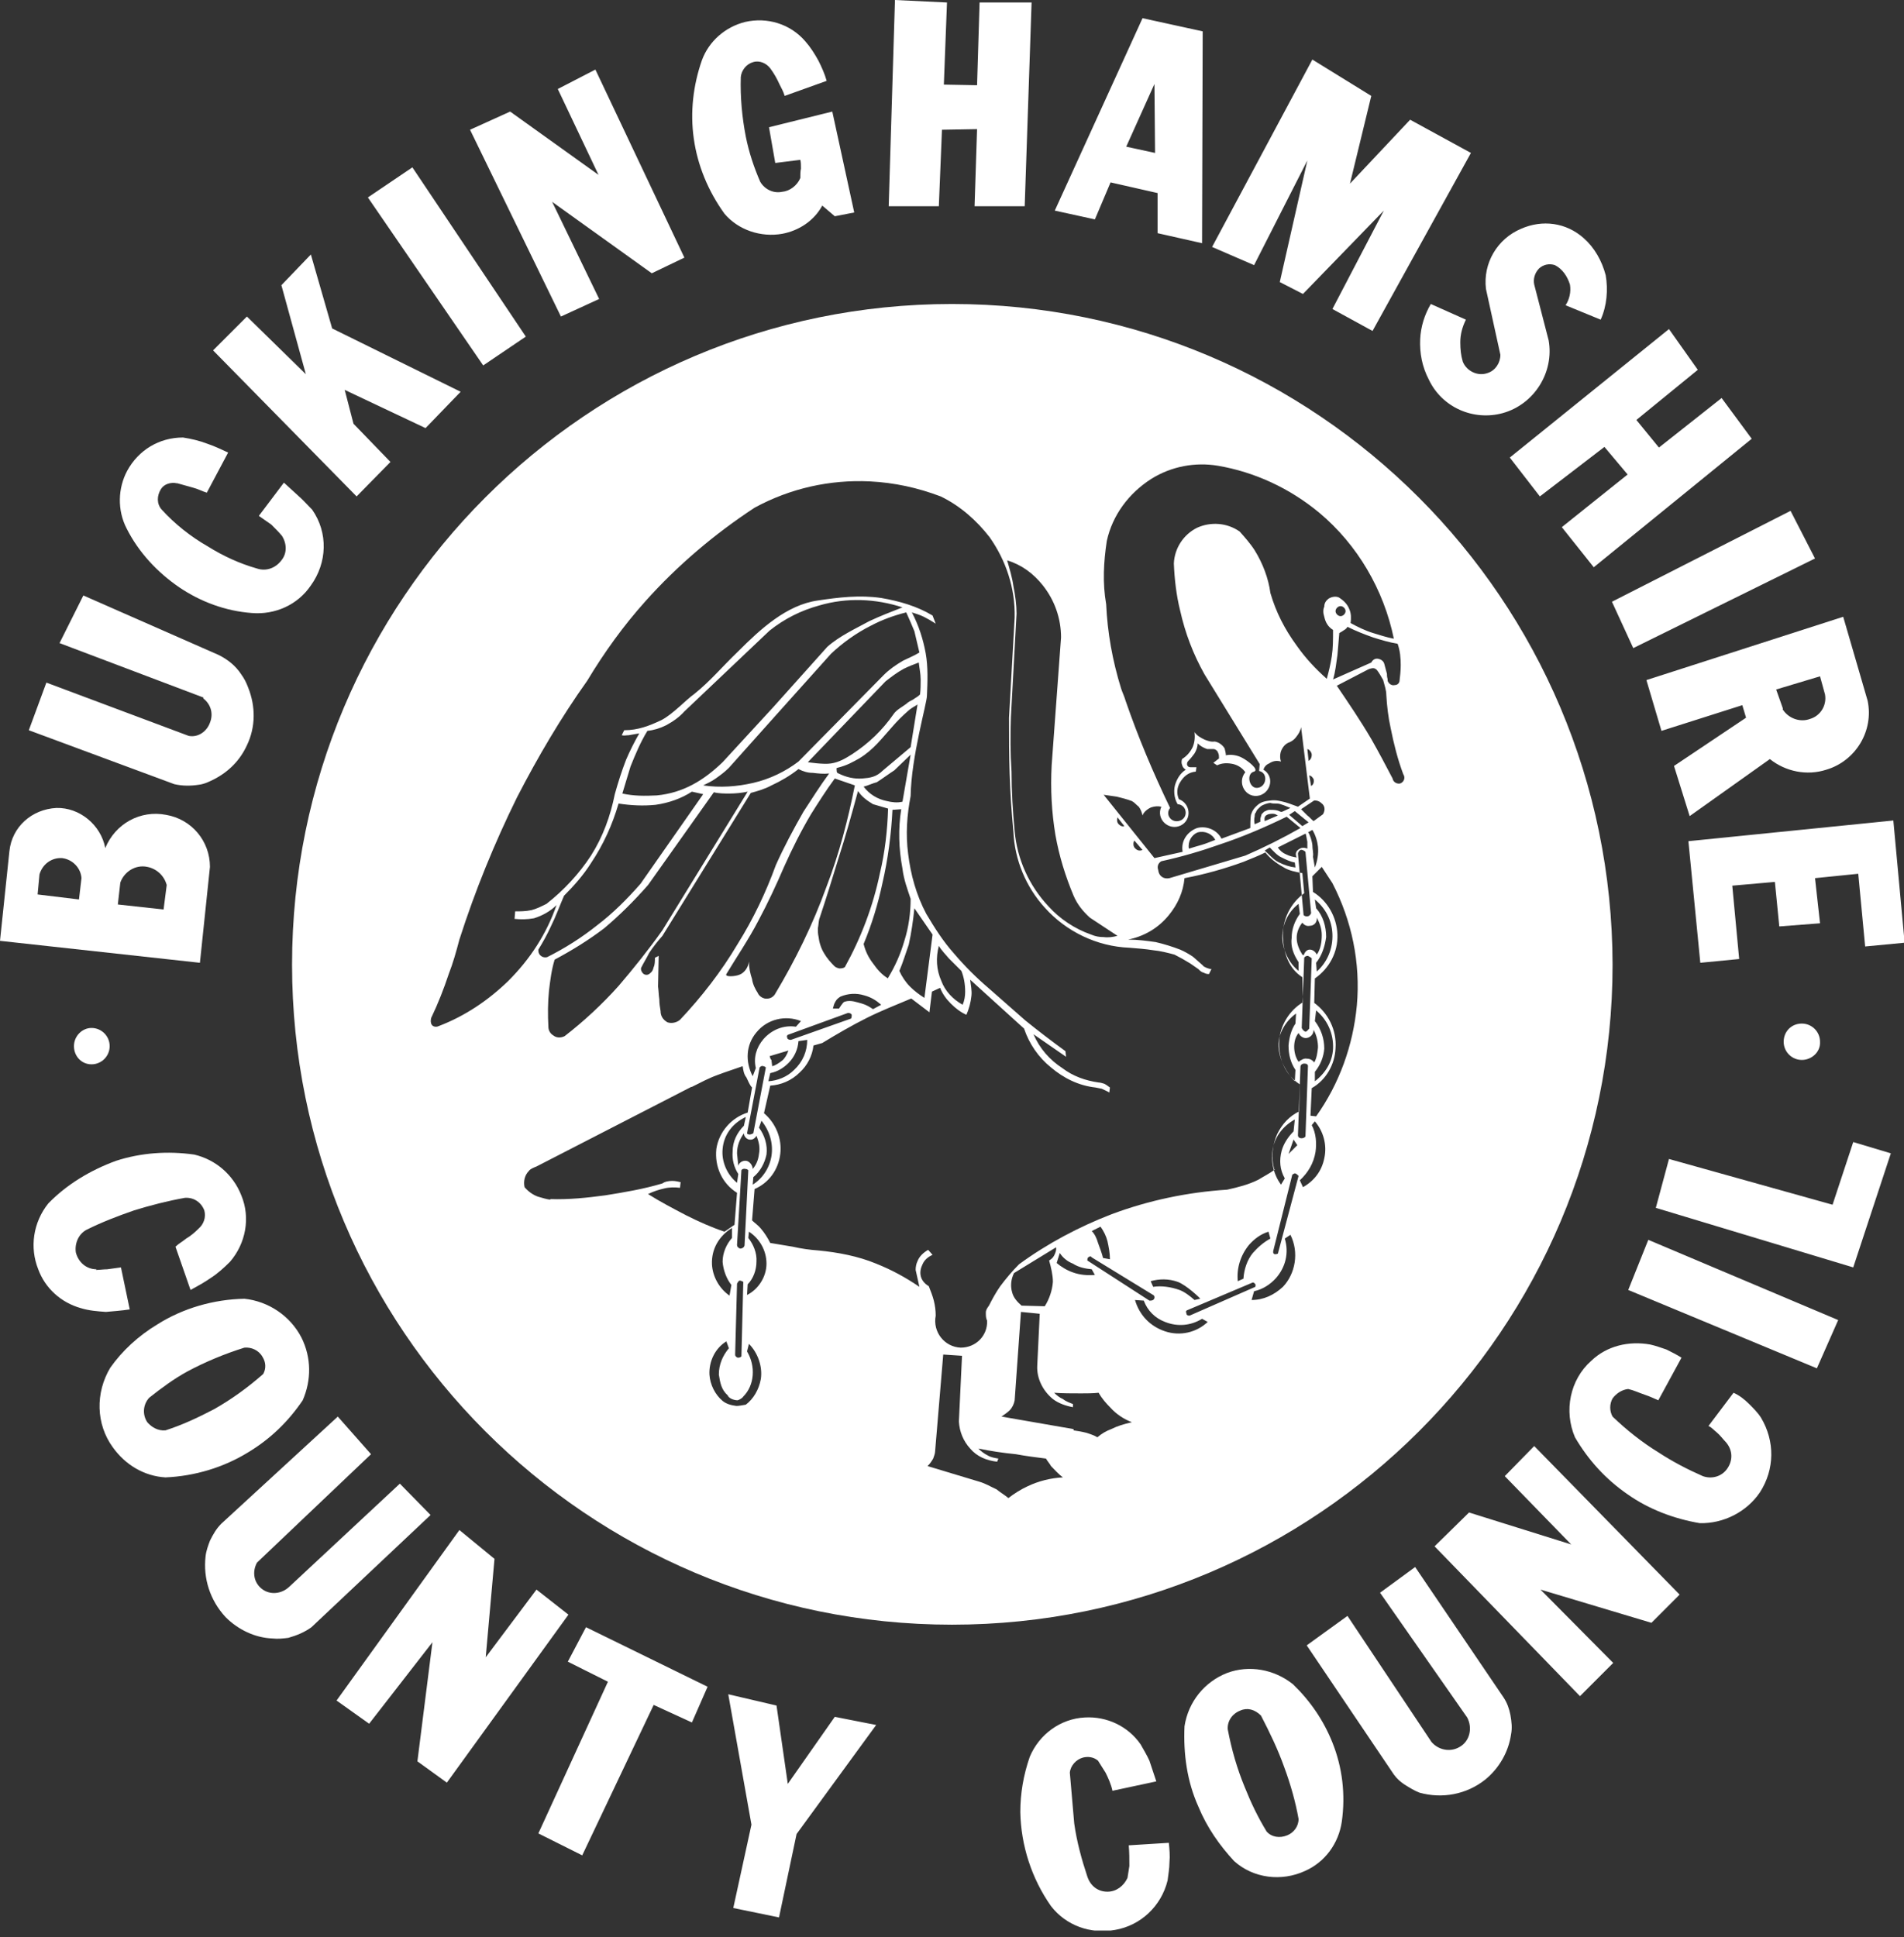 <svg width="115" height="117" viewBox="0 0 115 117" fill="none" xmlns="http://www.w3.org/2000/svg">
<rect x="0" y="0" width="115" height="117" fill="#333333" stroke="none"/>
<g clip-path="url(#clip0)">
<path fill-rule="evenodd" clip-rule="evenodd" d="M101.978 50.8L102.697 58.144L105.044 57.916L104.628 53.487L107.202 53.26L107.467 55.948L109.928 55.759L109.625 53.033L112.237 52.768L112.653 57.159L115.038 56.932L114.356 49.551L101.978 50.8ZM107.278 41.639L107.694 42.813H107.656C107.997 43.38 108.716 43.645 109.322 43.418C109.965 43.229 110.344 42.586 110.23 41.942L109.928 40.844L107.278 41.639ZM99.442 41.071L100.351 44.138L105.234 42.586L105.461 43.343L101.108 46.257L102.054 49.286L106.899 45.841C107.846 46.598 109.133 46.863 110.306 46.484C112.085 45.955 113.183 44.138 112.804 42.321L111.328 37.248L99.442 41.071ZM97.36 36.34L98.647 39.141L109.625 33.728L108.148 30.851L97.36 36.34ZM91.19 27.633L93.007 29.98L96.906 26.99L98.306 28.655L94.332 31.835L96.262 34.258L105.802 26.498L103.985 24.037L100.199 27.028L98.836 25.362L102.546 22.334L100.805 19.873L91.19 27.633ZM86.42 18.359C86.042 19.003 85.815 19.722 85.777 20.479C85.739 21.312 85.89 22.145 86.307 22.939C87.102 24.605 88.994 25.438 90.773 24.946C92.666 24.416 93.878 22.485 93.537 20.555L92.666 17.186C92.591 16.845 92.704 16.466 92.969 16.201C93.234 15.974 93.575 15.899 93.915 16.012C94.37 16.239 94.672 16.694 94.824 17.186C94.9 17.64 94.786 18.094 94.559 18.435L96.679 19.305C97.057 18.473 97.133 17.488 96.982 16.618C96.754 15.747 96.3 14.952 95.657 14.384C94.597 13.438 93.158 13.249 91.871 13.817C90.433 14.422 89.562 15.899 89.751 17.451L90.622 21.425C90.622 21.917 90.319 22.372 89.865 22.523C89.259 22.75 88.578 22.41 88.351 21.842C88.237 21.463 88.2 21.085 88.2 20.668C88.2 20.214 88.313 19.76 88.54 19.305L86.42 18.359ZM73.209 14.914L75.746 16.012L78.963 9.691L77.298 17.034L78.698 17.753L83.581 12.719L80.477 18.662L82.9 19.987L88.843 9.236L85.171 7.23L81.537 11.091L82.824 5.792L79.266 3.596L73.209 14.914ZM68.023 8.858L69.765 9.236L69.727 5.072L68.023 8.858ZM63.708 12.719L66.131 13.249L67.077 11.015L69.916 11.659V14.082L72.604 14.687L72.641 1.893L69.008 1.098L63.708 12.719ZM53.677 12.454H56.705L56.894 7.836L59.014 7.798L58.863 12.454H61.891L62.307 0.151H59.166L59.014 5.148L57.008 5.11L57.197 0.151L54.055 0L53.677 12.454ZM50.421 13.06L51.595 12.832L50.27 6.738L46.447 7.684L46.825 9.842L48.339 9.653C48.377 9.804 48.377 9.993 48.377 10.183C48.339 10.334 48.339 10.561 48.339 10.751C48.15 11.205 47.696 11.545 47.242 11.583C46.712 11.697 46.182 11.432 45.917 10.978C45.538 10.107 45.235 9.198 45.046 8.252C44.819 7.079 44.705 5.867 44.743 4.656C44.781 4.24 45.084 3.861 45.5 3.748C45.879 3.634 46.295 3.823 46.522 4.126C46.749 4.429 46.939 4.77 47.09 5.11C47.204 5.337 47.317 5.527 47.393 5.792L49.929 4.883C49.816 4.467 49.626 4.05 49.437 3.672C49.21 3.255 48.945 2.839 48.642 2.498C47.734 1.438 46.333 1.022 45.008 1.325C43.797 1.628 42.813 2.498 42.396 3.634C41.866 5.148 41.677 6.776 41.904 8.366C42.131 9.993 42.775 11.545 43.759 12.908C44.592 13.892 45.955 14.347 47.242 14.12C48.264 13.93 49.172 13.325 49.664 12.416L50.421 13.06ZM33.879 19.116L36.188 18.056L33.349 12.189L39.368 16.504L41.336 15.558L35.961 4.202L33.69 5.375L36.15 10.561L30.813 6.738L28.39 7.836L33.879 19.116ZM12.492 29.753L13.779 27.331C13.362 27.141 12.984 26.952 12.53 26.8C12.037 26.611 11.545 26.498 11.053 26.422C9.615 26.422 8.366 27.179 7.684 28.428C7.117 29.488 7.079 30.813 7.646 31.911C8.366 33.349 9.501 34.561 10.826 35.469C12.113 36.34 13.627 36.907 15.217 37.021C16.618 37.135 17.981 36.529 18.776 35.355C19.76 33.993 19.835 32.176 18.851 30.775C18.586 30.51 18.321 30.207 18.018 29.942C17.716 29.677 17.451 29.412 17.148 29.148L15.634 31.154L16.391 31.684C16.618 31.911 16.845 32.138 17.034 32.365C17.337 32.857 17.337 33.425 16.996 33.841C16.656 34.296 16.088 34.523 15.52 34.333C14.46 34.031 13.476 33.576 12.568 33.008C11.508 32.403 10.561 31.646 9.766 30.775C9.463 30.434 9.463 29.942 9.728 29.526C9.918 29.223 10.334 29.11 10.675 29.185H10.713C11.015 29.261 11.356 29.375 11.659 29.45C11.962 29.526 12.227 29.677 12.492 29.753ZM1.741 44.1L10.523 47.355C11.015 47.469 11.508 47.469 12 47.393C12.34 47.355 12.643 47.204 12.946 47.052C13.817 46.598 14.498 45.917 14.914 45.008C15.444 43.91 15.444 42.661 14.99 41.526C14.877 41.223 14.763 40.996 14.574 40.731C14.233 40.201 13.741 39.822 13.211 39.557L5.035 35.961L3.596 38.838L12.303 42.131L12.265 42.169C12.719 42.51 12.908 43.078 12.681 43.645C12.492 44.175 11.962 44.554 11.394 44.44L2.801 41.223L1.741 44.1ZM29.185 22.069L31.759 20.328L24.908 10.107L22.22 11.924L29.185 22.069ZM21.539 29.98L23.583 27.898L21.35 25.589L20.82 23.545L25.703 25.854L27.823 23.659L20.062 19.835L18.776 15.369L16.996 17.224L18.473 22.599L14.914 19.116L12.87 21.16L21.539 29.98ZM7.117 54.623L9.88 54.926L10.069 53.45C9.918 52.882 9.463 52.465 8.896 52.352C8.176 52.2 7.495 52.655 7.268 53.298L7.117 54.623ZM2.271 54.017L4.77 54.32L4.921 53.033C4.883 52.428 4.391 51.898 3.748 51.822C3.142 51.784 2.574 52.163 2.385 52.806L2.271 54.017ZM0 56.819L12.075 58.144L12.681 52.352C12.681 50.8 11.583 49.475 10.031 49.21C8.479 48.907 6.965 49.74 6.359 51.216C6.094 49.816 4.807 48.756 3.407 48.794C1.931 48.869 0.719 49.929 0.568 51.406L0 56.819ZM7.836 79.077L7.306 76.54C7.003 76.578 6.738 76.616 6.473 76.654C6.246 76.654 6.019 76.692 5.792 76.692L5.829 76.654C5.224 76.654 4.732 76.238 4.58 75.632C4.505 75.102 4.732 74.534 5.224 74.269C6.132 73.815 7.117 73.436 8.101 73.096C9.085 72.793 10.107 72.528 11.167 72.339C11.697 72.301 12.151 72.604 12.34 73.096C12.454 73.512 12.303 73.929 12 74.194C11.773 74.421 11.508 74.648 11.243 74.799C11.015 74.989 10.788 75.102 10.599 75.291L11.508 77.903C11.924 77.676 12.34 77.449 12.719 77.184C13.135 76.919 13.514 76.578 13.892 76.2C14.839 75.102 15.142 73.55 14.574 72.187C14.082 70.938 13.022 70.03 11.735 69.727C10.145 69.5 8.517 69.613 7.003 70.105C5.451 70.673 4.013 71.544 2.915 72.679C2.006 73.815 1.779 75.329 2.309 76.654C2.725 77.79 3.672 78.66 4.883 79.001C5.375 79.152 5.867 79.19 6.397 79.228C6.814 79.19 7.344 79.152 7.836 79.077ZM108.83 64.011C108.224 64.011 107.732 63.519 107.732 62.913C107.732 62.307 108.186 61.815 108.83 61.815C109.435 61.815 109.928 62.307 109.928 62.913C109.965 63.519 109.435 64.011 108.83 64.011ZM100.01 72.944L111.934 76.54L114.205 69.651L111.934 68.97L110.685 72.755L100.805 69.992L100.01 72.944ZM98.344 77.903L109.738 82.635L111.025 79.72L99.556 74.875L98.344 77.903ZM100.161 84.566L101.562 81.991C101.259 81.802 100.956 81.651 100.653 81.499C100.313 81.386 100.01 81.272 99.669 81.197C98.382 80.969 97.057 81.272 96.111 82.181C94.824 83.316 94.445 85.209 95.127 86.799C95.922 88.162 96.982 89.335 98.306 90.244C99.594 91.152 101.108 91.72 102.66 91.985C104.098 92.023 105.499 91.303 106.294 90.13C107.202 88.729 107.202 87.026 106.369 85.625C106.18 85.323 105.915 85.058 105.65 84.793C105.347 84.49 105.044 84.263 104.704 84.111L103.19 86.118C103.379 86.193 103.53 86.382 103.682 86.496C103.909 86.685 104.06 86.912 104.25 87.102C104.666 87.594 104.666 88.2 104.325 88.692C103.985 89.184 103.379 89.335 102.849 89.146C101.903 88.729 101.032 88.275 100.161 87.707C99.177 87.102 98.269 86.382 97.398 85.55C97.209 85.209 97.209 84.793 97.398 84.452C97.625 84.149 97.966 83.922 98.344 83.884C98.685 83.96 98.988 84.111 99.329 84.225C99.669 84.338 99.896 84.452 100.161 84.566ZM95.43 102.433L97.436 100.426L93.045 95.997L99.745 98.004L101.448 96.3L92.666 87.329L90.887 89.146L94.9 93.272L88.729 91.341L86.647 93.385L95.43 102.433ZM78.925 99.366L84.187 107.164C84.376 107.429 84.603 107.618 84.831 107.77C85.133 107.959 85.436 108.148 85.739 108.262C87.102 108.641 88.578 108.376 89.714 107.467C90.546 106.786 91.114 105.801 91.266 104.742C91.341 104.363 91.303 103.985 91.228 103.568C91.152 103.19 91.038 102.849 90.811 102.508L85.474 94.635L83.354 96.187L88.616 103.72C88.957 104.363 88.767 105.158 88.162 105.499C87.594 105.839 86.875 105.688 86.458 105.196L81.386 97.587L78.925 99.366ZM74.534 112.388C75.708 113.448 77.411 113.637 78.812 112.994C80.023 112.464 80.856 111.328 81.045 110.003C81.272 108.376 81.083 106.748 80.477 105.234C79.947 103.909 79.152 102.735 78.093 101.713C76.957 100.805 75.443 100.54 74.118 101.032C72.755 101.562 71.771 102.773 71.544 104.249C71.468 105.915 71.695 107.581 72.377 109.095C72.906 110.382 73.664 111.442 74.534 112.388ZM76.503 110.609C76.805 110.95 77.298 111.025 77.752 110.836C78.13 110.685 78.433 110.306 78.433 109.852C78.244 108.792 77.941 107.732 77.562 106.71C77.184 105.65 76.692 104.628 76.162 103.606C75.783 103.227 75.329 103.114 74.913 103.303C74.421 103.492 74.118 103.947 74.156 104.439C74.383 105.65 74.724 106.824 75.178 107.921C75.556 108.868 75.973 109.738 76.503 110.609ZM67.191 108.148L69.84 107.581L69.424 106.331C69.272 105.991 69.083 105.688 68.894 105.347C68.137 104.249 66.85 103.644 65.525 103.72C64.049 103.795 62.762 104.742 62.194 106.104C61.815 107.202 61.626 108.3 61.626 109.435C61.664 111.442 62.307 113.448 63.481 115.114C64.389 116.287 65.866 116.817 67.342 116.552C68.894 116.287 70.143 115.114 70.522 113.562C70.56 113.221 70.635 112.842 70.635 112.464C70.673 112.085 70.635 111.669 70.597 111.29L68.175 111.442C68.213 111.858 68.213 112.275 68.213 112.691C68.175 112.956 68.137 113.183 68.099 113.41C67.872 113.902 67.418 114.243 66.888 114.243C66.32 114.243 65.866 113.902 65.676 113.334C65.336 112.312 65.033 111.215 64.882 110.117L64.617 107.051C64.654 106.634 64.995 106.256 65.412 106.142C65.714 106.066 66.055 106.104 66.32 106.331C66.471 106.559 66.623 106.824 66.774 107.051C66.926 107.353 67.115 107.77 67.191 108.148ZM44.289 115.227L47.052 115.795L48.112 110.76L52.92 104.174L50.421 103.682L47.582 107.732L46.901 103L43.986 102.319L45.387 110.193L44.289 115.227ZM32.517 110.722L35.166 112.047L39.482 102.962L41.791 104.022L42.737 101.865L35.393 98.269L34.296 100.351L36.718 101.562L32.517 110.722ZM20.328 102.697L27.747 92.401L29.867 94.142L29.337 100.086L32.403 95.997L34.333 97.511L26.99 107.656L25.211 106.369L26.119 99.177L22.296 104.098L20.328 102.697ZM20.403 85.55L13.362 92.023C13.06 92.326 12.87 92.666 12.681 93.045C12.568 93.348 12.454 93.65 12.416 93.991C12.265 95.316 12.681 96.641 13.627 97.663C14.384 98.42 15.406 98.912 16.466 98.95C16.769 98.988 17.11 98.95 17.413 98.912C17.943 98.761 18.397 98.571 18.813 98.269L26.006 91.493L24.151 89.6L17.451 95.846C16.996 96.262 16.315 96.338 15.823 95.96C15.331 95.581 15.217 94.937 15.52 94.37L22.41 87.821L20.403 85.55ZM9.993 89.222C11.773 89.146 13.514 88.616 14.99 87.707C16.315 86.912 17.413 85.853 18.283 84.566C18.813 83.354 18.813 81.991 18.208 80.78C17.526 79.455 16.201 78.585 14.763 78.433C12.908 78.471 11.053 79.001 9.501 79.985C8.366 80.666 7.381 81.575 6.662 82.597C5.754 84.111 5.792 86.004 6.814 87.404C7.571 88.464 8.706 89.146 9.993 89.222ZM9.993 86.382C11.053 86.042 12 85.588 12.946 85.095C14.006 84.49 14.952 83.808 15.899 82.976C16.088 82.635 16.05 82.256 15.861 81.954C15.634 81.537 15.179 81.348 14.763 81.386C13.552 81.764 12.378 82.256 11.318 82.824C10.486 83.278 9.728 83.846 9.009 84.414C8.631 84.831 8.593 85.436 8.896 85.89C9.161 86.193 9.539 86.42 9.993 86.382ZM5.527 64.276C4.921 64.276 4.467 63.784 4.467 63.178C4.467 62.572 4.959 62.08 5.527 62.08C6.132 62.08 6.624 62.572 6.624 63.178C6.624 63.784 6.132 64.276 5.527 64.276Z" fill="white"/>
<path d="M57.5 18.359C35.469 18.359 17.64 36.226 17.64 58.257C17.64 80.25 35.469 98.117 57.5 98.117C79.531 98.117 97.398 80.25 97.398 58.257C97.36 36.226 79.531 18.359 57.5 18.359ZM84.603 40.163C84.603 40.503 84.565 40.844 84.527 41.147C84.49 41.298 84.376 41.374 84.225 41.374C84.111 41.412 83.922 41.336 83.846 41.185C83.808 41.147 83.808 41.071 83.808 40.995C83.77 40.882 83.77 40.768 83.77 40.693L83.619 40.125C83.581 39.936 83.43 39.822 83.24 39.784C83.051 39.746 82.9 39.86 82.824 40.011L80.515 41.033C80.666 40.541 80.704 40.049 80.78 39.557C80.818 39.141 80.856 38.686 80.893 38.232C80.969 38.194 81.083 38.119 81.196 38.043C81.272 38.005 81.348 37.929 81.385 37.854C81.915 38.119 82.408 38.308 82.938 38.497C83.43 38.649 83.922 38.8 84.414 38.876C84.565 39.292 84.603 39.746 84.603 40.163ZM80.666 36.907C80.666 36.756 80.818 36.604 80.969 36.604C81.121 36.604 81.272 36.756 81.272 36.907C81.272 37.059 81.121 37.21 80.969 37.21C80.818 37.21 80.666 37.059 80.666 36.907ZM66.85 32.668C67.19 31.116 68.174 29.791 69.537 28.92C70.749 28.163 72.187 27.898 73.55 28.125C75.783 28.504 77.903 29.488 79.682 30.964C81.991 32.895 83.581 35.62 84.187 38.573C83.77 38.497 83.316 38.346 82.938 38.232C82.445 38.081 81.991 37.854 81.575 37.627C81.613 37.324 81.613 37.059 81.499 36.794C81.385 36.491 81.158 36.264 80.856 36.075C80.666 35.999 80.439 36.037 80.25 36.15C80.099 36.264 79.985 36.415 79.985 36.642C79.909 36.794 79.909 37.021 79.985 37.248C80.061 37.589 80.212 37.854 80.515 38.043C80.515 38.611 80.515 39.141 80.439 39.633C80.364 40.125 80.25 40.579 80.136 40.995C79.455 40.39 78.849 39.746 78.319 38.989C77.6 38.005 77.07 36.983 76.73 35.809C76.616 34.939 76.275 34.03 75.783 33.236C75.518 32.819 75.177 32.441 74.875 32.1C74.118 31.57 73.133 31.494 72.301 31.873C71.468 32.289 70.938 33.122 70.9 34.03C70.938 34.977 71.051 35.961 71.279 36.869C71.581 38.232 72.073 39.519 72.755 40.73L76.086 46.144L76.048 46.56C76.616 46.674 76.502 47.544 75.935 47.582C75.442 47.62 75.253 46.711 75.745 46.598C76.086 46.484 75.329 45.916 75.026 45.765C74.761 45.614 74.345 45.538 74.042 45.614C74.042 45.5 74.004 45.349 73.966 45.197C73.853 45.008 73.626 44.819 73.361 44.781C73.171 44.819 72.944 44.743 72.755 44.667C72.528 44.554 72.301 44.44 72.149 44.213C72.187 44.554 72.149 44.857 72.036 45.122C71.884 45.424 71.695 45.651 71.392 45.841C71.354 45.992 71.354 46.068 71.392 46.181C71.43 46.333 71.506 46.409 71.619 46.484C71.316 46.674 71.127 46.976 71.014 47.279C70.862 47.658 70.9 48.188 71.127 48.566C71.733 48.604 71.808 49.475 71.165 49.588C70.711 49.664 70.37 49.172 70.673 48.793C69.651 46.674 68.742 44.516 67.985 42.32C67.91 42.055 67.796 41.828 67.72 41.601C67.19 39.898 66.888 38.194 66.812 36.491C66.585 35.204 66.66 33.917 66.85 32.668ZM79.266 51.027C79.228 50.686 79.039 50.232 79.001 50.27L79.266 50.118C79.455 50.421 79.569 50.8 79.606 51.14C79.644 51.557 79.569 52.011 79.417 52.389L79.304 51.746C79.341 51.481 79.266 51.33 79.266 51.027ZM79.531 55.418C79.72 55.758 79.834 56.099 79.834 56.478C79.834 56.894 79.758 57.348 79.531 57.651C79.455 57.462 79.266 57.348 79.114 57.348C78.925 57.348 78.811 57.5 78.736 57.689L78.66 57.651C78.471 57.348 78.319 57.008 78.319 56.629C78.319 56.288 78.471 55.948 78.66 55.721C78.774 55.872 78.925 55.948 79.114 55.91C79.379 55.91 79.569 55.683 79.531 55.418ZM79.417 54.32C80.061 54.85 80.439 55.569 80.477 56.402C80.515 57.273 80.174 58.105 79.531 58.673L79.493 58.143C79.834 57.727 80.023 57.159 80.099 56.591C80.099 55.948 79.909 55.304 79.493 54.85L79.417 54.32ZM79.606 63.254C79.569 63.594 79.531 63.897 79.379 64.162C79.266 64.011 79.114 63.935 78.925 63.935C78.774 63.897 78.584 64.011 78.433 64.124C78.244 63.859 78.168 63.519 78.168 63.216C78.168 62.913 78.244 62.61 78.433 62.383C78.509 62.572 78.736 62.724 78.925 62.686C79.152 62.648 79.341 62.459 79.341 62.194C79.531 62.534 79.606 62.913 79.606 63.254ZM79.417 61.664L79.493 61.02C80.174 61.588 80.553 62.421 80.515 63.329C80.477 64.124 80.061 64.806 79.417 65.298V64.73C79.758 64.314 79.947 63.821 79.985 63.329C79.985 62.724 79.796 62.156 79.417 61.664ZM78.244 64.616L78.206 65.298C77.714 64.806 77.26 64.011 77.222 63.178C77.184 62.459 77.638 61.664 78.281 61.209L78.244 61.815C77.979 62.194 77.865 62.686 77.827 63.14C77.827 63.67 77.941 64.162 78.244 64.616ZM78.622 62.08L78.774 57.84C78.811 57.765 78.887 57.727 79.001 57.727C79.076 57.765 79.152 57.803 79.228 57.878L79.076 62.118C79.001 62.194 78.925 62.307 78.849 62.307C78.736 62.269 78.66 62.156 78.622 62.08ZM78.433 58.105V58.635C77.827 58.143 77.487 57.386 77.449 56.629C77.449 55.834 77.789 55.077 78.433 54.585L78.509 55.191C78.206 55.607 78.016 56.099 78.016 56.629C77.941 57.159 78.13 57.651 78.433 58.105ZM78.925 55.342C78.849 55.342 78.774 55.304 78.736 55.266L78.395 51.557C78.395 51.481 78.471 51.367 78.546 51.33C78.622 51.292 78.774 51.367 78.849 51.443L79.19 55.153C79.114 55.304 79.039 55.342 78.925 55.342ZM78.319 51.784C78.092 51.746 77.903 51.708 77.676 51.595C77.487 51.519 77.297 51.367 77.184 51.178L78.849 50.345C78.887 50.345 78.925 50.686 78.963 50.837C78.963 50.989 78.963 51.14 78.963 51.254C78.811 51.178 78.622 51.178 78.509 51.254C78.281 51.367 78.206 51.557 78.319 51.784ZM66.66 47.998L67.455 48.112C67.758 48.188 68.061 48.263 68.364 48.377C68.515 48.453 68.629 48.604 68.78 48.718C68.894 48.869 68.969 49.058 69.007 49.248C69.083 49.02 69.348 48.831 69.537 48.755C69.764 48.68 69.954 48.68 70.143 48.718C69.802 49.475 70.597 50.194 71.316 49.853C71.998 49.513 71.922 48.528 71.203 48.263C71.051 47.923 71.089 47.544 71.279 47.241C71.506 46.863 71.808 46.636 72.225 46.598L72.263 46.333H71.884C71.808 46.333 71.733 46.295 71.695 46.181C71.695 46.106 71.695 46.03 71.771 45.954C71.922 45.803 72.036 45.651 72.149 45.5C72.263 45.311 72.338 45.084 72.338 44.894C72.49 45.046 72.679 45.159 72.906 45.235H73.285C73.361 45.235 73.436 45.273 73.512 45.349C73.55 45.386 73.55 45.424 73.588 45.5C73.626 45.576 73.626 45.689 73.626 45.803L73.285 46.068L73.512 46.219C73.815 46.068 74.156 46.068 74.496 46.144C74.799 46.219 75.064 46.409 75.215 46.636C74.685 47.279 75.253 48.263 76.086 48.036C76.805 47.809 76.957 46.863 76.313 46.484C76.351 46.333 76.465 46.181 76.654 46.106C76.881 45.954 77.108 45.916 77.373 45.992C77.297 45.803 77.297 45.5 77.411 45.273C77.524 45.046 77.676 44.894 77.903 44.819C78.054 44.743 78.168 44.667 78.281 44.516C78.433 44.327 78.546 44.137 78.584 43.91L79.114 48.226L78.395 48.718C78.168 48.642 77.903 48.528 77.638 48.453C77.335 48.377 77.07 48.301 76.767 48.339C76.427 48.377 76.2 48.415 75.972 48.604C75.707 48.831 75.632 48.983 75.556 49.21C75.518 49.399 75.518 49.891 75.518 50.005L73.777 50.648C73.512 50.118 72.868 49.853 72.301 50.005C71.695 50.232 71.316 50.8 71.43 51.443L69.727 51.822L66.66 47.998ZM69.007 51.33C68.818 51.405 68.667 51.367 68.515 51.178C68.439 51.065 68.439 50.875 68.515 50.762L69.007 51.33ZM67.91 49.891C67.796 49.929 67.682 49.891 67.569 49.778C67.455 49.664 67.455 49.513 67.493 49.361L67.91 49.891ZM79.039 45.954L78.963 45.235C79.114 45.273 79.228 45.462 79.228 45.576C79.228 45.765 79.152 45.879 79.039 45.954ZM79.341 47.052C79.379 47.203 79.341 47.393 79.19 47.468L79.076 46.825C79.228 46.863 79.266 46.938 79.341 47.052ZM77.146 48.945C76.995 48.907 76.843 48.907 76.654 48.907C76.578 48.907 76.427 48.983 76.351 49.02C76.275 49.096 76.2 49.172 76.2 49.172L76.124 49.437V49.626L75.783 49.778C75.745 49.626 75.745 49.475 75.783 49.285C75.783 49.21 75.783 49.134 75.859 49.058C75.897 48.907 76.01 48.831 76.124 48.718C76.237 48.604 76.578 48.491 76.73 48.491C76.843 48.528 76.957 48.528 77.146 48.528C77.335 48.528 77.752 48.718 77.941 48.793L77.449 49.02C77.335 49.058 77.297 48.983 77.146 48.945ZM77.184 49.248L76.389 49.588C76.351 49.361 76.389 49.248 76.616 49.172C76.767 49.134 76.957 49.134 77.032 49.172L77.184 49.248ZM78.206 48.983L79.039 49.664L78.66 49.891L77.865 49.21L78.206 48.983ZM73.398 50.724C73.096 50.837 72.831 50.951 72.566 51.027C72.301 51.102 72.036 51.178 71.808 51.254C71.733 50.837 71.96 50.421 72.338 50.27C72.755 50.156 73.209 50.345 73.398 50.724ZM70.143 52.011C71.354 51.746 72.528 51.405 73.701 50.989C75.064 50.535 76.389 49.967 77.714 49.323L78.546 50.005C77.487 50.61 76.351 51.178 75.215 51.67L70.635 53.033C70.294 53.109 69.992 52.919 69.954 52.541C69.878 52.314 69.954 52.124 70.143 52.011ZM76.692 51.178C76.919 51.405 77.146 51.67 77.411 51.784C77.638 51.897 77.941 52.049 78.206 52.087L78.244 52.389C77.903 52.352 77.562 52.238 77.26 52.087C76.919 51.935 76.654 51.595 76.389 51.367L76.692 51.178ZM79.341 49.588C79.19 49.475 79.076 49.323 78.963 49.248C78.849 49.134 78.736 49.02 78.584 48.869L79.379 48.339C79.531 48.339 79.682 48.377 79.796 48.491C80.023 48.642 80.061 48.907 79.909 49.172L79.341 49.588ZM62.989 35.355C63.708 36.264 64.086 37.361 64.086 38.497L63.519 46.219C63.443 47.658 63.519 49.058 63.746 50.421C63.973 51.708 64.351 52.919 64.843 54.093C65.07 54.623 65.411 55.039 65.828 55.418L67.493 56.516C67.228 56.591 66.925 56.629 66.66 56.591C66.395 56.591 66.168 56.553 65.903 56.44C64.919 56.099 64.011 55.493 63.329 54.736C62.156 53.487 61.437 51.897 61.285 50.194C61.172 48.983 61.096 47.809 61.096 46.598C61.02 45.5 61.02 44.44 61.058 43.305L61.399 37.059C61.399 36.529 61.323 35.961 61.209 35.393C61.134 34.863 60.982 34.371 60.831 33.841C61.702 34.106 62.421 34.636 62.989 35.355ZM39.141 72.111C39.444 71.96 39.784 71.846 40.125 71.771C40.428 71.695 40.768 71.695 41.071 71.733L41.109 71.392C40.958 71.354 40.768 71.316 40.617 71.316C40.39 71.316 40.163 71.354 40.011 71.468C38.876 71.808 37.74 71.998 36.567 72.187C35.431 72.338 34.371 72.452 33.235 72.414V72.452C32.971 72.414 32.743 72.338 32.478 72.263C32.175 72.149 31.911 71.96 31.683 71.695C31.608 71.354 31.683 70.976 31.948 70.711C32.024 70.597 32.213 70.522 32.403 70.446L41.753 65.638H41.79C42.32 65.373 42.812 65.108 43.342 64.919C43.834 64.73 44.327 64.578 44.857 64.389C44.894 64.654 44.932 64.881 45.084 65.07C45.197 65.298 45.273 65.525 45.424 65.676L45.159 67.19C44.175 67.493 43.418 68.364 43.267 69.386C43.153 70.446 43.607 71.468 44.516 72.036L44.364 73.966L43.759 74.383C42.964 74.118 42.207 73.777 41.45 73.398C40.655 72.982 39.86 72.566 39.141 72.111ZM54.623 56.818C54.396 57.613 54.055 58.37 53.639 59.052V59.09C53.26 58.862 52.995 58.56 52.73 58.181C52.465 57.84 52.276 57.462 52.162 57.008C52.654 55.834 53.033 54.585 53.298 53.336C53.639 51.859 53.828 50.383 53.904 48.907L54.434 48.869C54.244 50.043 54.282 51.254 54.509 52.465C54.585 53.109 54.812 53.714 55.001 54.282C55.001 55.115 54.888 55.986 54.623 56.818ZM55.228 54.85L56.326 56.44L55.834 60.263C55.531 60.074 55.228 59.847 54.964 59.582C54.699 59.317 54.471 58.976 54.32 58.635C54.547 58.105 54.699 57.575 54.888 57.045C55.039 56.364 55.153 55.607 55.228 54.85ZM44.705 75.405C44.592 75.367 44.516 75.291 44.516 75.177L44.781 70.673C44.819 70.597 44.932 70.559 45.046 70.597C45.121 70.597 45.159 70.635 45.197 70.673L44.97 75.215C44.932 75.367 44.781 75.405 44.705 75.405ZM44.894 77.411L44.781 81.915C44.705 81.991 44.629 81.991 44.554 81.991C44.478 81.953 44.402 81.915 44.402 81.802L44.516 77.525C44.554 77.449 44.592 77.373 44.667 77.335C44.743 77.335 44.819 77.373 44.894 77.411ZM43.645 69.386C43.721 68.515 44.251 67.834 45.046 67.455L44.932 67.985C44.516 68.402 44.251 68.932 44.251 69.537C44.213 70.029 44.327 70.484 44.592 70.9L44.516 71.43C43.91 70.938 43.569 70.143 43.645 69.386ZM45.084 70.105C44.857 70.067 44.629 70.219 44.592 70.408L44.516 69.651C44.516 69.197 44.667 68.818 44.932 68.439C44.932 68.629 45.084 68.78 45.235 68.818C45.424 68.856 45.576 68.78 45.689 68.591C45.841 68.969 45.916 69.31 45.841 69.689C45.803 70.029 45.689 70.332 45.462 70.597C45.462 70.37 45.273 70.143 45.084 70.105ZM45.5 71.089C45.916 70.749 46.181 70.257 46.295 69.727C46.371 69.159 46.181 68.553 45.841 68.099L45.992 67.683C46.484 68.288 46.711 69.045 46.598 69.802C46.484 70.522 46.068 71.165 45.462 71.543L45.5 71.089ZM45.5 68.439C45.424 68.477 45.349 68.515 45.273 68.515C45.197 68.515 45.121 68.477 45.121 68.439L45.879 64.465C45.954 64.389 46.03 64.351 46.106 64.389C46.144 64.389 46.219 64.427 46.257 64.465L45.5 68.439ZM46.106 62.761C45.689 63.254 45.5 63.859 45.651 64.503L45.462 64.995C45.008 64.124 45.046 63.102 45.689 62.345C46.333 61.55 47.431 61.285 48.377 61.664L48.074 62.004C47.317 61.891 46.598 62.194 46.106 62.761ZM39.557 57.84C39.557 58.03 39.557 58.257 39.481 58.408C39.444 58.56 39.406 58.673 39.254 58.787C39.141 58.9 38.951 58.9 38.838 58.787C38.762 58.711 38.686 58.56 38.724 58.446C38.876 58.143 39.065 57.84 39.216 57.538C39.444 57.197 39.708 56.856 40.011 56.516L45.349 47.885C45.765 47.771 46.181 47.658 46.598 47.431C47.166 47.166 47.696 46.863 48.226 46.446C48.528 46.598 48.793 46.674 49.096 46.674C49.399 46.711 49.74 46.749 50.08 46.711C49.55 47.431 49.02 48.263 48.528 49.02C47.923 50.08 47.355 51.14 46.863 52.238C46.257 53.904 45.5 55.493 44.554 57.008C43.569 58.673 42.358 60.225 41.071 61.588C40.844 61.777 40.541 61.815 40.314 61.739C40.049 61.588 39.898 61.361 39.898 61.058C39.86 60.831 39.822 60.604 39.822 60.339C39.784 60.112 39.784 59.847 39.746 59.582L39.784 57.727L39.557 57.84ZM37.361 59.544C36.377 60.642 35.279 61.664 34.106 62.572C33.879 62.686 33.614 62.686 33.425 62.534C33.235 62.421 33.122 62.231 33.122 62.004C33.084 61.285 33.084 60.566 33.16 59.809C33.235 59.203 33.311 58.56 33.5 57.954C34.56 57.386 35.544 56.781 36.491 56.061C37.437 55.266 38.308 54.396 39.141 53.449L43.115 47.847C43.418 47.923 43.759 47.923 44.062 47.923C44.402 47.923 44.819 47.885 45.159 47.809L40.011 56.175C39.178 57.348 38.27 58.484 37.361 59.544ZM43.872 58.825C44.44 57.878 45.235 56.705 45.803 55.607C46.371 54.547 46.901 53.412 47.355 52.352C47.847 51.254 48.377 50.194 48.983 49.172C49.437 48.453 49.891 47.733 50.421 47.014L51.632 47.431C51.216 49.513 50.686 51.557 49.929 53.525C49.096 55.834 48.036 57.992 46.787 60.074C46.636 60.263 46.446 60.339 46.181 60.301C46.03 60.263 45.841 60.15 45.765 59.96C45.614 59.733 45.462 59.43 45.424 59.127C45.311 58.787 45.235 58.446 45.235 58.068C45.197 58.408 44.97 58.749 44.667 58.862C44.402 58.976 43.759 59.014 43.872 58.825ZM51.822 47.771C52.049 48.112 52.352 48.339 52.73 48.566L53.639 48.831C53.601 50.118 53.449 51.481 53.147 52.73C52.73 54.736 52.011 56.629 51.027 58.408C50.913 58.484 50.8 58.484 50.686 58.484C50.535 58.446 50.459 58.408 50.383 58.333C50.156 58.105 49.929 57.84 49.778 57.575C49.588 57.273 49.475 56.894 49.437 56.553C49.399 56.402 49.399 56.213 49.399 56.061C49.437 55.872 49.437 55.721 49.475 55.531C49.891 54.282 50.27 53.071 50.648 51.822C51.065 50.535 51.443 49.172 51.822 47.771ZM46.522 64.806C46.938 64.73 47.317 64.503 47.62 64.2C47.961 63.859 48.188 63.405 48.226 62.875L48.755 62.799C48.755 63.481 48.49 64.124 47.961 64.616C47.544 65.033 46.976 65.26 46.409 65.298L46.522 64.806ZM46.484 63.783L47.62 63.443C47.544 63.67 47.393 63.935 47.241 64.049C47.052 64.2 46.825 64.351 46.636 64.389C46.636 64.276 46.598 64.124 46.598 64.011C46.522 63.973 46.522 63.859 46.484 63.783ZM47.771 62.799C47.658 62.799 47.544 62.761 47.544 62.648C47.506 62.572 47.544 62.534 47.582 62.496L51.216 61.172C51.33 61.172 51.405 61.209 51.443 61.285C51.443 61.361 51.443 61.437 51.405 61.512L47.771 62.799ZM51.027 60.49C50.913 60.528 50.875 60.642 50.8 60.717C50.762 60.793 50.686 60.869 50.686 60.907H50.307C50.345 60.755 50.383 60.604 50.459 60.49C50.535 60.339 50.648 60.263 50.762 60.187C51.216 59.998 51.708 59.96 52.2 60.112C52.617 60.225 52.919 60.414 53.222 60.679L52.73 60.944C52.503 60.793 52.314 60.679 52.049 60.604C51.746 60.528 51.405 60.377 51.027 60.49ZM54.509 48.415C54.206 48.491 53.866 48.453 53.563 48.377C52.995 48.263 52.503 47.961 52.162 47.506C52.352 47.468 52.768 47.279 52.957 47.241C53.147 47.128 53.828 46.636 54.017 46.522L55.001 45.576L54.509 48.415ZM53.336 46.522C52.919 46.938 52.541 46.976 52.087 47.014C51.595 47.052 51.102 46.938 50.648 46.711C50.535 46.674 50.535 46.598 50.535 46.522C50.535 46.484 50.497 46.371 50.572 46.371C51.178 46.219 51.481 46.03 51.897 45.803C52.768 45.273 53.26 44.592 53.941 43.834C54.169 43.57 54.509 43.229 54.812 42.964C54.964 42.812 55.228 42.661 55.418 42.547L55.001 45.122L53.336 46.522ZM55.153 42.245C55.001 42.32 54.85 42.396 54.736 42.51C54.471 42.699 54.131 42.888 53.979 43.115C53.298 44.099 52.465 44.894 51.481 45.538C51.065 45.803 50.686 46.03 50.194 46.106C49.74 46.181 48.793 46.03 48.793 46.03L53.487 41.147C53.828 40.882 54.169 40.617 54.585 40.39C54.888 40.238 55.191 40.125 55.493 40.011C55.531 40.352 55.607 40.693 55.607 41.033C55.607 41.336 55.607 41.639 55.569 41.942C55.418 42.093 55.304 42.131 55.153 42.245ZM54.547 39.898C54.093 40.163 53.714 40.428 53.374 40.768L48.226 45.992C47.431 46.598 46.484 47.052 45.5 47.279C44.516 47.506 43.494 47.582 42.472 47.431C42.699 47.317 42.964 47.203 43.229 47.014C43.494 46.825 43.759 46.636 44.024 46.371L46.901 43.153L50.194 39.481C50.875 38.838 51.708 38.232 52.617 37.778C53.26 37.437 53.979 37.172 54.736 36.983C54.888 37.324 55.077 37.74 55.228 38.119L55.531 39.406C55.228 39.595 54.85 39.746 54.547 39.898ZM52.503 37.513C51.67 37.967 50.686 38.421 49.967 39.065L46.711 42.699L43.645 46.03C42.51 47.128 41.261 47.885 39.671 48.036C38.951 48.074 38.27 48.074 37.589 47.923L38.081 46.295C38.384 45.538 38.686 44.819 39.103 44.137C39.481 44.099 39.86 43.986 40.238 43.797C40.655 43.57 41.033 43.305 41.336 42.964L46.484 38.081C47.393 37.361 48.377 36.869 49.475 36.567C51.14 36.075 52.882 36.15 54.509 36.68C53.828 36.945 53.147 37.21 52.503 37.513ZM39.595 48.604C40.39 48.491 41.147 48.226 41.79 47.809L42.472 47.961L38.686 53.374C37.892 54.282 37.021 55.153 36.075 55.872C35.128 56.629 34.106 57.273 33.046 57.803C32.895 57.84 32.743 57.803 32.63 57.689C32.516 57.575 32.516 57.462 32.516 57.348C32.819 56.856 33.046 56.44 33.273 55.948C33.576 55.342 33.803 54.699 34.068 54.093C34.674 53.487 35.242 52.844 35.696 52.124C36.453 50.989 36.983 49.815 37.361 48.528C38.119 48.642 38.838 48.68 39.595 48.604ZM44.175 77.6L44.062 78.244C43.456 77.827 43.04 77.108 43.002 76.351C42.964 75.442 43.418 74.648 44.213 74.156V74.761C43.872 75.14 43.645 75.67 43.645 76.2C43.683 76.692 43.872 77.222 44.175 77.6ZM45.954 83.278C45.841 83.922 45.5 84.49 45.046 84.83C44.819 84.868 44.629 84.906 44.478 84.906C44.175 84.868 43.872 84.792 43.645 84.603C43.191 84.225 42.888 83.619 42.85 83.013C42.812 82.218 43.191 81.423 43.872 81.007L44.024 81.423C43.645 81.878 43.418 82.408 43.418 83.013C43.494 83.505 43.569 83.922 43.948 84.262C44.024 84.452 44.327 84.565 44.554 84.565C44.667 84.527 44.819 84.452 44.894 84.338C45.235 83.998 45.424 83.543 45.462 83.051C45.5 82.559 45.386 82.067 45.121 81.613L45.235 81.158C45.765 81.688 46.068 82.521 45.954 83.278ZM45.121 78.206L45.159 77.562C45.5 77.222 45.689 76.692 45.689 76.2C45.727 75.67 45.5 75.14 45.197 74.761L45.235 74.383C45.879 74.799 46.295 75.518 46.295 76.313C46.295 77.108 45.803 77.865 45.121 78.206ZM55.721 76.351C55.834 76.086 56.061 75.897 56.326 75.783L56.061 75.48C55.796 75.632 55.531 75.859 55.418 76.162C55.342 76.313 55.304 76.502 55.304 76.692L55.531 77.714C54.699 77.146 53.866 76.692 52.919 76.313C51.822 75.859 50.61 75.632 49.437 75.518C48.907 75.48 48.377 75.405 47.885 75.291C47.431 75.215 46.976 75.14 46.522 75.064C46.371 74.761 46.181 74.458 45.954 74.193C45.803 74.004 45.576 73.853 45.424 73.701L45.576 71.808C46.446 71.43 47.014 70.635 47.128 69.689C47.241 68.78 46.863 67.834 46.144 67.228L46.522 65.563C47.166 65.525 47.809 65.26 48.301 64.768C48.755 64.351 49.058 63.783 49.134 63.14L49.664 62.989C50.535 62.459 51.443 61.929 52.352 61.474C53.184 61.058 54.131 60.679 55.039 60.301L56.137 61.134L56.288 59.885L56.781 59.657C56.932 60.036 57.159 60.339 57.424 60.604C57.727 60.907 58.03 61.134 58.37 61.285C58.522 60.944 58.635 60.528 58.673 60.15C58.711 59.809 58.635 59.506 58.597 59.165L61.853 62.118C62.156 63.026 62.724 63.859 63.481 64.465C64.238 65.108 65.146 65.563 66.168 65.676L66.547 65.752C66.698 65.828 66.888 65.903 67.001 65.979L67.039 65.676C66.925 65.6 66.85 65.525 66.698 65.449C66.585 65.411 66.433 65.373 66.358 65.373C65.563 65.26 64.806 64.995 64.162 64.503C63.405 64.011 62.799 63.329 62.421 62.459L64.389 63.821L64.351 63.481C63.519 62.875 62.724 62.269 61.929 61.626C61.209 60.982 60.452 60.339 59.733 59.695C58.976 59.052 58.257 58.333 57.613 57.575C56.97 56.856 56.44 56.023 55.948 55.191C55.342 54.055 55.001 52.806 54.85 51.557C54.699 50.383 54.774 49.248 55.001 48.074C55.039 45.689 55.986 42.472 55.986 42.017C56.023 41.185 56.061 40.276 55.91 39.444C55.758 38.611 55.493 37.778 55.077 36.983C55.304 37.059 55.569 37.134 55.796 37.248C56.023 37.361 56.288 37.513 56.516 37.664L56.326 37.172C55.38 36.604 54.32 36.302 53.222 36.112C51.935 35.923 50.648 36.075 49.399 36.264C47.506 36.529 45.916 38.005 44.592 39.33C43.569 40.314 42.926 41.109 41.942 41.904C41.45 42.245 40.617 43.153 39.936 43.494C39.216 43.834 38.535 44.099 37.702 44.099L37.551 44.402C37.702 44.44 37.816 44.402 37.967 44.402C38.194 44.364 38.384 44.327 38.611 44.289C38.308 44.819 38.043 45.349 37.816 45.879C37.551 46.56 37.324 47.279 37.134 47.961C36.869 49.285 36.415 50.535 35.696 51.67C34.977 52.768 34.068 53.752 33.008 54.585C32.706 54.736 32.403 54.888 32.1 54.964C31.759 55.039 31.419 55.039 31.116 55.039L31.078 55.493C31.456 55.531 31.835 55.531 32.251 55.456C32.743 55.304 33.235 55.039 33.614 54.661C33.008 56.402 32.024 57.916 30.699 59.241C29.488 60.414 28.087 61.361 26.497 61.967C26.346 62.042 26.157 62.004 26.081 61.891C26.005 61.777 26.005 61.626 26.043 61.474C26.46 60.604 26.8 59.733 27.103 58.825C27.368 58.143 27.557 57.462 27.747 56.743C28.693 53.79 29.866 50.913 31.229 48.15C32.478 45.727 33.879 43.342 35.469 41.109C36.491 39.406 37.664 37.778 38.989 36.302C40.92 34.144 43.153 32.251 45.576 30.661C47.733 29.488 50.118 28.958 52.541 29.072C54.017 29.147 55.418 29.45 56.818 29.98C57.992 30.548 58.976 31.419 59.771 32.441C60.755 33.841 61.323 35.507 61.285 37.286L60.944 43.342C60.944 44.478 60.944 45.614 60.982 46.749C61.02 47.923 61.096 49.058 61.209 50.232C61.285 51.935 61.967 53.563 63.102 54.812C64.389 56.251 66.244 57.159 68.212 57.235C68.667 57.273 69.197 57.31 69.651 57.386C70.067 57.424 70.522 57.538 70.938 57.651C71.241 57.803 71.581 57.992 71.884 58.181C72.036 58.295 72.225 58.408 72.376 58.522C72.49 58.635 72.566 58.711 72.717 58.749C72.793 58.787 72.868 58.825 73.02 58.825L73.171 58.522C73.058 58.522 72.982 58.484 72.868 58.446C72.793 58.408 72.679 58.37 72.641 58.295C72.414 58.105 72.225 57.916 72.036 57.765C71.808 57.613 71.543 57.462 71.279 57.348C70.787 57.159 70.294 57.008 69.802 56.894C69.272 56.818 68.704 56.743 68.137 56.743C69.083 56.553 69.954 56.061 70.597 55.266C71.127 54.623 71.468 53.866 71.543 53.033C72.755 52.806 73.966 52.465 75.102 52.049C75.556 51.859 75.972 51.708 76.427 51.481C76.692 51.822 77.07 52.124 77.487 52.352C77.827 52.579 78.244 52.654 78.66 52.73L78.774 53.941C77.941 54.547 77.449 55.531 77.487 56.591C77.524 57.538 77.827 58.484 78.66 59.014L78.698 60.528C77.865 61.02 77.297 61.967 77.26 62.913C77.222 63.973 77.638 64.919 78.509 65.487L78.471 67.115C77.865 67.418 77.449 67.872 77.146 68.477C76.843 69.159 76.767 69.916 76.957 70.597L76.995 70.635C76.692 70.862 76.313 71.051 76.01 71.241C75.405 71.543 74.799 71.695 74.118 71.846C71.733 71.998 69.386 72.49 67.153 73.323C65.184 74.08 63.254 75.102 61.55 76.351C61.134 76.767 60.755 77.222 60.414 77.676C60.15 78.054 59.922 78.471 59.733 78.849C59.62 79.001 59.544 79.114 59.544 79.266C59.544 79.455 59.544 79.606 59.62 79.758C59.657 80.666 58.938 81.386 58.03 81.386C57.045 81.348 56.326 80.439 56.516 79.455C56.516 79.152 56.478 78.849 56.402 78.546C56.326 78.244 56.213 77.979 56.099 77.676C55.531 77.335 55.493 76.805 55.721 76.351ZM56.705 57.121C56.856 57.386 57.121 57.651 57.31 57.878L58.068 58.635C58.219 59.014 58.295 59.43 58.295 59.885C58.295 60.15 58.257 60.414 58.143 60.679C57.538 60.339 57.083 59.847 56.856 59.241C56.553 58.56 56.516 57.84 56.705 57.121ZM77.6 71.165L77.373 71.543C76.919 70.938 76.73 70.105 76.881 69.348C77.032 68.591 77.524 67.985 78.206 67.607L78.13 68.326C77.789 68.667 77.524 69.083 77.411 69.499C77.26 70.067 77.297 70.635 77.6 71.165ZM65.676 76.124C65.676 76.048 65.676 75.935 65.79 75.897C65.828 75.859 65.903 75.859 65.941 75.935L69.651 78.206C69.727 78.244 69.764 78.357 69.689 78.471C69.613 78.546 69.537 78.546 69.424 78.546L65.676 76.124ZM66.13 76.995C65.676 77.032 65.222 76.995 64.805 76.843C64.465 76.73 64.086 76.502 63.821 76.275L64.011 75.67C64.2 75.972 64.503 76.2 64.805 76.313C65.146 76.54 65.563 76.616 65.941 76.654L66.13 76.995ZM65.941 74.345L66.471 74.08C66.66 74.345 66.812 74.648 66.888 74.95C66.963 75.291 67.039 75.67 67.039 76.048L66.623 75.972C66.547 75.67 66.433 75.367 66.32 75.064C66.244 74.799 66.13 74.534 65.941 74.345ZM69.651 77.714L69.499 77.373C70.029 77.222 70.597 77.222 71.127 77.411C71.657 77.6 72.528 78.433 72.49 78.433L72.149 78.509C71.846 78.244 71.543 78.017 71.241 77.903C70.711 77.714 70.143 77.638 69.651 77.714ZM71.733 79.114L75.67 77.449C75.707 77.449 75.783 77.487 75.821 77.562C75.859 77.6 75.821 77.638 75.821 77.714L71.846 79.455C71.733 79.455 71.657 79.417 71.657 79.304C71.619 79.228 71.619 79.152 71.733 79.114ZM75.67 75.67C75.329 76.086 75.14 76.654 75.102 77.222L74.761 77.373C74.685 76.616 74.912 75.821 75.442 75.177C75.745 74.837 76.124 74.534 76.616 74.383L76.73 74.799C76.313 75.026 75.972 75.329 75.67 75.67ZM63.594 77.411C63.556 77.941 63.367 78.471 63.102 78.887L61.702 78.849C61.437 78.622 61.209 78.357 61.134 78.054C61.02 77.676 61.058 77.26 61.247 76.881L63.783 75.329C63.821 75.48 63.746 75.67 63.67 75.821C63.594 75.972 63.481 76.048 63.367 76.124C63.481 76.54 63.594 76.995 63.594 77.411ZM62.08 89.751C61.664 89.941 61.247 90.206 60.907 90.471C60.679 90.281 60.414 90.13 60.187 89.941C59.847 89.789 59.544 89.6 59.165 89.486L56.023 88.54C56.175 88.388 56.251 88.275 56.364 88.086C56.402 87.972 56.478 87.783 56.478 87.669L56.97 81.802L58.105 81.878L57.916 85.852C57.954 86.458 58.181 87.026 58.597 87.48C59.014 87.972 59.582 88.199 60.225 88.275L60.301 88.086C60.074 88.048 59.847 88.01 59.657 87.896C59.43 87.783 59.241 87.631 59.09 87.48C59.847 87.631 60.566 87.745 61.361 87.821C61.967 87.934 62.572 88.01 63.178 88.086C63.254 88.237 63.405 88.388 63.481 88.54C63.708 88.767 63.935 89.032 64.2 89.221C63.443 89.259 62.724 89.448 62.08 89.751ZM67.115 86.306C66.812 86.42 66.547 86.572 66.282 86.799C66.093 86.685 65.865 86.609 65.638 86.534C65.335 86.458 65.108 86.42 64.843 86.382V86.306L60.49 85.549C60.642 85.436 60.831 85.322 60.982 85.171C61.134 85.019 61.247 84.792 61.285 84.565L61.664 79.228L62.799 79.341L62.648 82.483C62.61 83.24 62.989 83.998 63.594 84.49C63.935 84.754 64.389 84.906 64.805 84.982V84.792C64.616 84.717 64.389 84.641 64.2 84.49C64.011 84.414 63.821 84.262 63.67 84.111C64.2 84.149 64.73 84.149 65.298 84.149C65.638 84.149 65.979 84.149 66.358 84.111C66.547 84.452 66.812 84.754 67.077 85.019C67.418 85.398 67.872 85.701 68.364 85.89C67.872 86.004 67.493 86.117 67.115 86.306ZM70.37 80.401C69.462 80.099 68.818 79.417 68.553 78.509L69.083 78.546C69.31 79.152 69.764 79.606 70.37 79.834C71.127 80.136 71.922 80.061 72.603 79.644L72.944 79.834C72.263 80.477 71.279 80.704 70.37 80.401ZM77.487 77.714C76.957 78.206 76.313 78.509 75.594 78.509L75.745 77.979C76.275 77.865 76.73 77.562 77.07 77.184C77.638 76.54 77.865 75.67 77.6 74.799L77.941 74.572C78.471 75.632 78.244 76.919 77.487 77.714ZM77.184 75.707C77.108 75.745 77.032 75.745 76.995 75.745C76.881 75.707 76.881 75.594 76.919 75.48L78.054 70.938C78.13 70.9 78.168 70.862 78.206 70.862C78.281 70.862 78.357 70.938 78.433 71.014L77.184 75.707ZM77.827 69.689L78.13 68.818L78.357 69.159L77.827 69.689ZM78.395 68.553L78.546 64.427C78.546 64.314 78.66 64.2 78.849 64.238C78.925 64.238 78.963 64.276 79.001 64.351L78.849 68.629C78.811 68.704 78.698 68.742 78.622 68.742C78.471 68.742 78.395 68.667 78.395 68.553ZM79.985 69.954C79.834 70.711 79.379 71.316 78.698 71.695L78.509 71.279C79.001 70.824 79.341 70.257 79.455 69.575C79.531 69.045 79.493 68.439 79.228 67.947L79.417 67.72C79.909 68.288 80.174 69.121 79.985 69.954ZM81.953 60.717C81.726 63.14 80.893 65.449 79.493 67.418L79.152 67.38L79.228 65.714C80.099 65.222 80.629 64.276 80.666 63.291C80.742 62.194 80.212 61.172 79.379 60.566L79.417 59.09C80.288 58.484 80.818 57.5 80.78 56.44C80.742 55.38 80.174 54.396 79.304 53.866V53.904L79.266 52.919L79.834 52.352L80.477 53.336C81.65 55.607 82.18 58.143 81.953 60.717ZM84.565 47.317C84.376 47.355 84.149 47.241 84.111 47.014C83.695 46.219 83.278 45.424 82.824 44.63C82.18 43.532 81.461 42.472 80.742 41.412L82.635 40.428C82.71 40.39 82.862 40.352 82.938 40.352C83.013 40.352 83.089 40.39 83.165 40.465C83.316 40.655 83.43 40.882 83.543 41.071C83.619 41.374 83.733 41.677 83.733 41.98C83.77 42.623 83.846 43.305 83.998 43.986C84.187 44.932 84.414 45.841 84.754 46.749C84.906 46.976 84.792 47.241 84.565 47.317Z" fill="white"/>
</g>
<defs>
<clipPath id="clip0">
<rect width="115" height="116.59" fill="white"/>
</clipPath>
</defs>
</svg>
